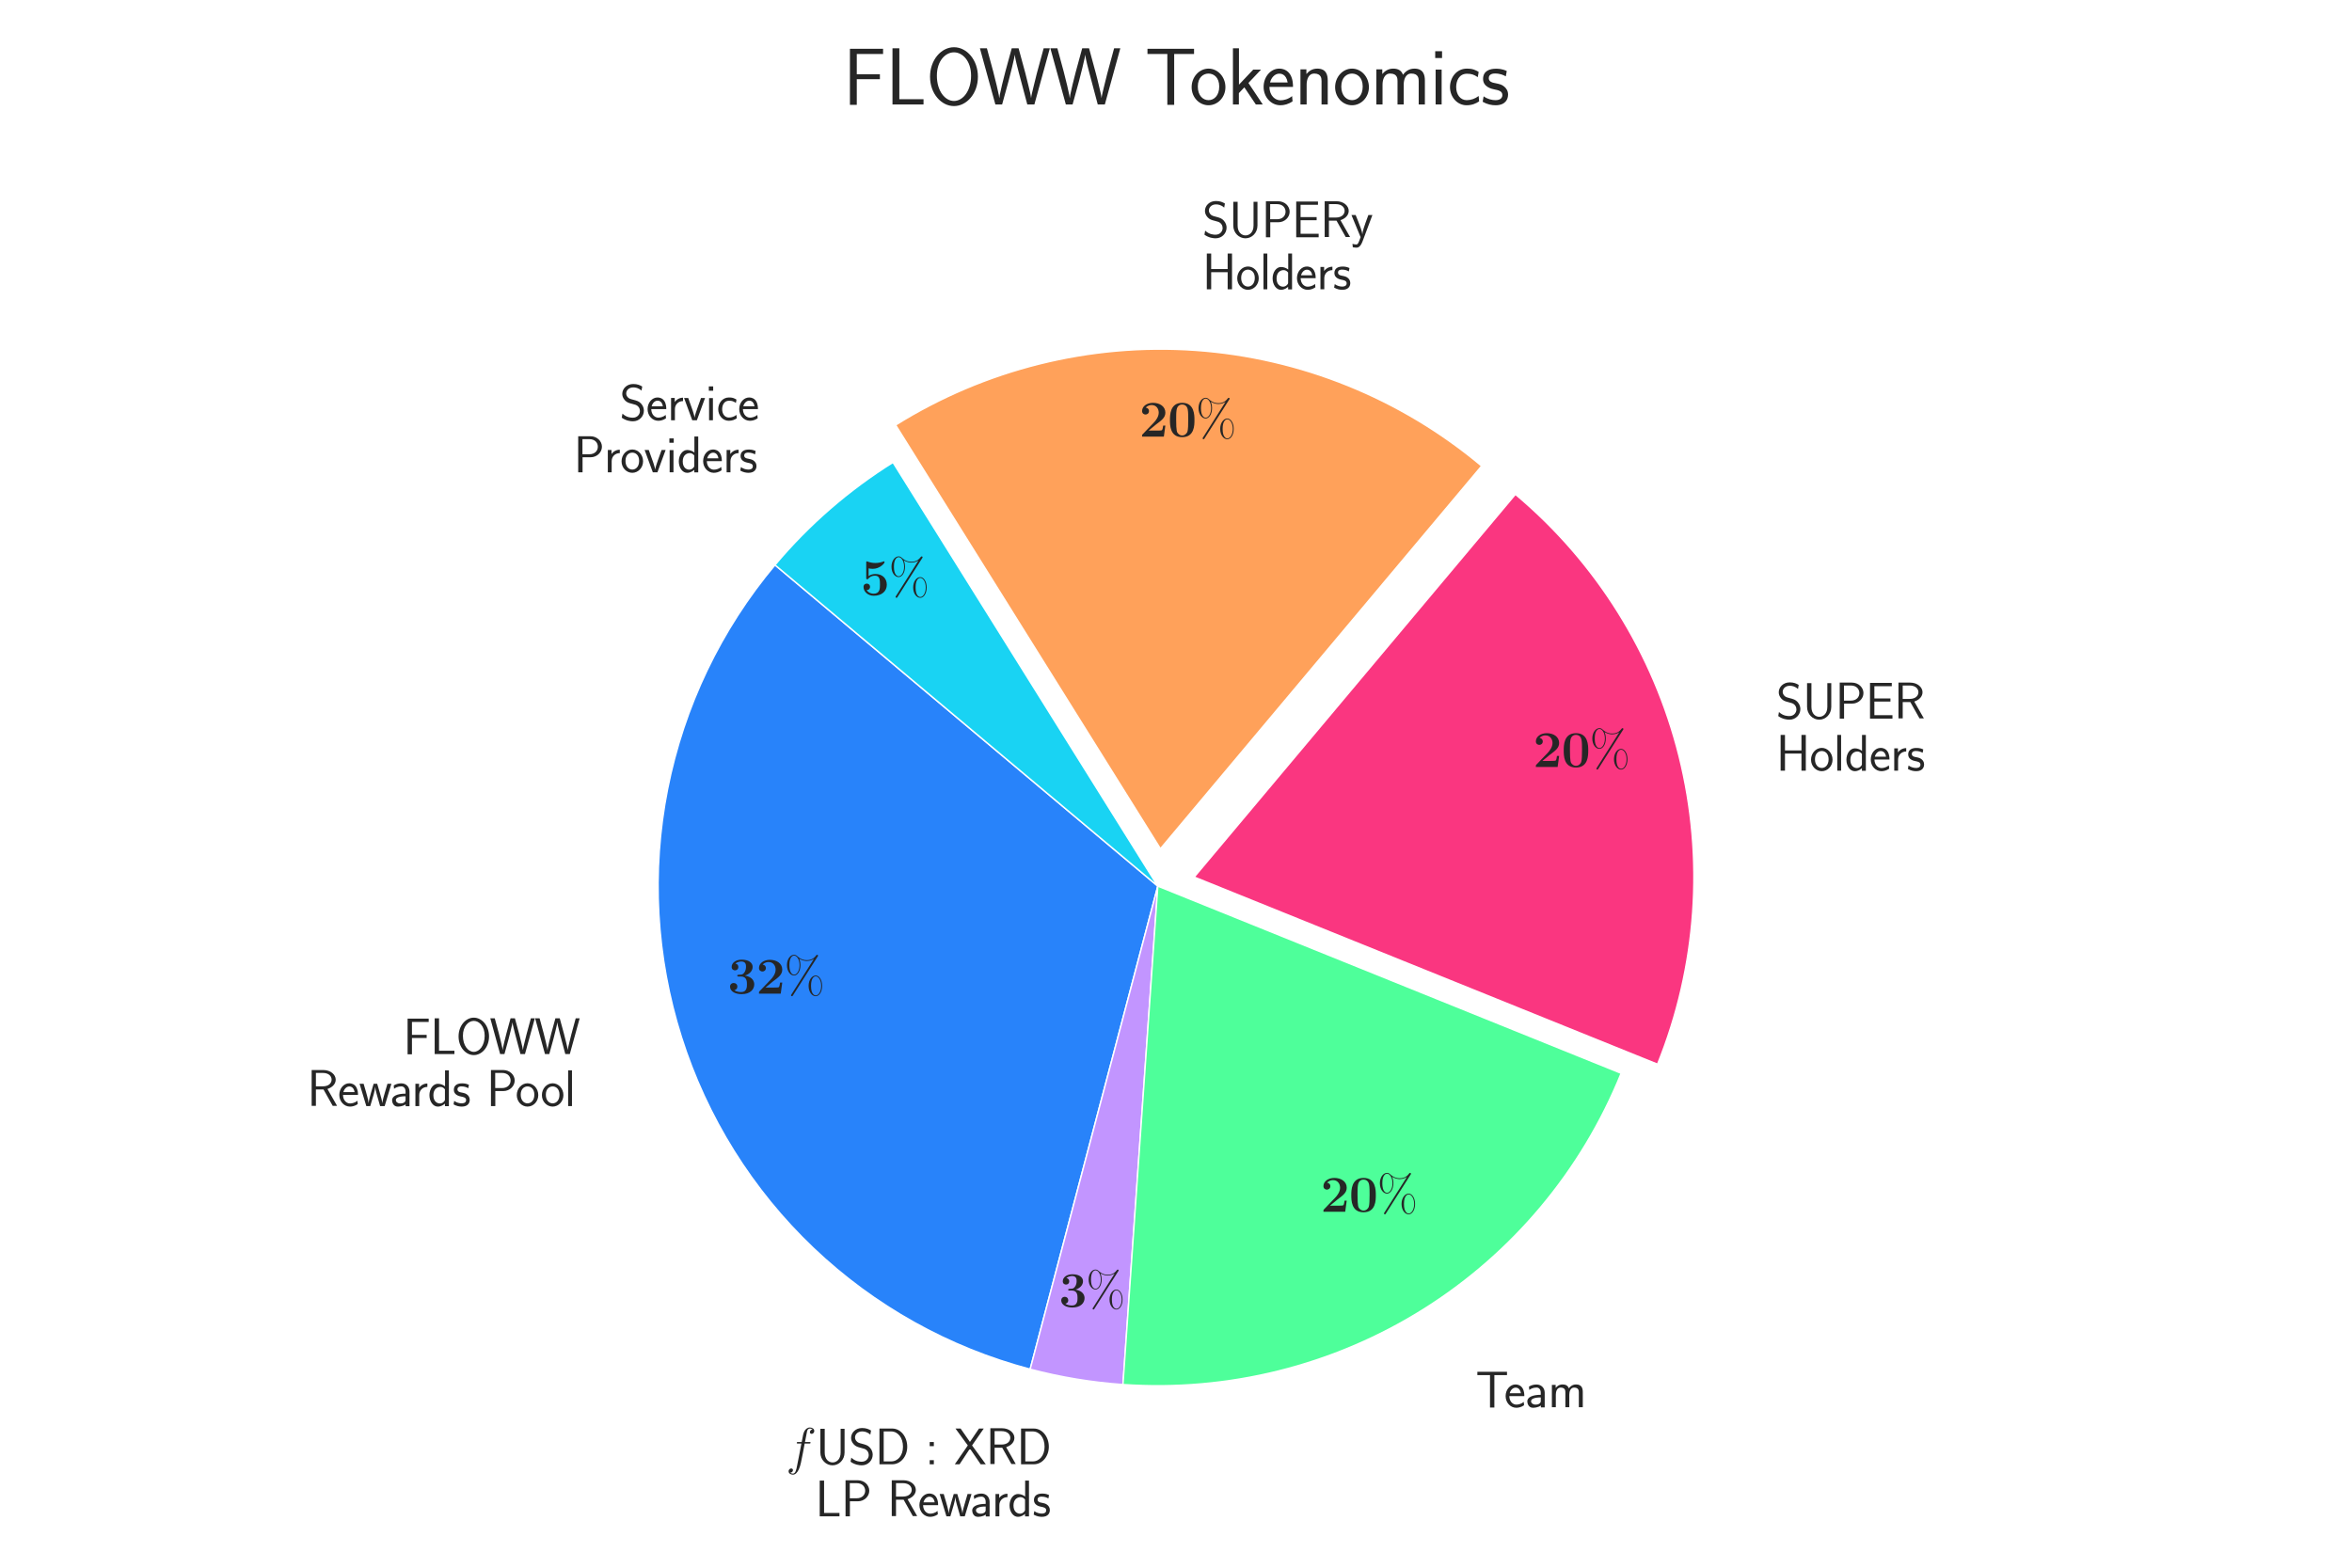 <?xml version="1.0" encoding="utf-8" standalone="no"?>
<!DOCTYPE svg PUBLIC "-//W3C//DTD SVG 1.1//EN"
  "http://www.w3.org/Graphics/SVG/1.1/DTD/svg11.dtd">
<svg xmlns:xlink="http://www.w3.org/1999/xlink" width="648pt" height="432pt" viewBox="0 0 648 432" xmlns="http://www.w3.org/2000/svg" version="1.1">
 <defs>
  <style type="text/css">*{stroke-linejoin: round; stroke-linecap: butt}</style>
 </defs>
 <g id="figure_1">
  <g id="patch_1">
   <path d="M 0 432 
L 648 432 
L 648 0 
L 0 0 
z
" style="fill: #ffffff"/>
  </g>
  <g id="axes_1">
   <g id="matplotlib.axis_1"/>
   <g id="matplotlib.axis_2"/>
   <g id="patch_2">
    <path d="M 213.519 155.684 
C 198.612 173.448 188.433 194.694 183.929 217.442 
C 179.425 240.19 180.74 263.712 187.752 285.817 
C 194.763 307.921 207.248 327.9 224.041 343.892 
C 240.835 359.884 261.399 371.377 283.82 377.301 
L 318.991 244.185 
z
" style="fill: #2883fa; stroke: #ffffff; stroke-width: 0.39; stroke-linejoin: miter"/>
   </g>
   <g id="patch_3">
    <path d="M 283.82 377.301 
C 288.003 378.406 292.235 379.314 296.503 380.02 
C 300.771 380.727 305.07 381.232 309.386 381.534 
L 318.991 244.185 
z
" style="fill: #c295ff; stroke: #ffffff; stroke-width: 0.39; stroke-linejoin: miter"/>
   </g>
   <g id="patch_4">
    <path d="M 309.386 381.534 
C 338.387 383.562 367.298 376.353 391.952 360.948 
C 416.606 345.542 435.758 322.717 446.649 295.762 
L 318.991 244.185 
z
" style="fill: #4eff9a; stroke: #ffffff; stroke-width: 0.39; stroke-linejoin: miter"/>
   </g>
   <g id="patch_5">
    <path d="M 456.668 293.264 
C 467.559 266.31 469.637 236.586 462.604 208.378 
C 455.571 180.17 439.782 154.902 417.512 136.215 
L 329.01 241.687 
z
" style="fill: #fa3680; stroke: #ffffff; stroke-width: 0.39; stroke-linejoin: miter"/>
   </g>
   <g id="patch_6">
    <path d="M 408.212 128.412 
C 385.942 109.725 358.316 98.563 329.315 96.535 
C 300.315 94.508 271.404 101.716 246.75 117.121 
L 319.711 233.884 
z
" style="fill: #ffa15a; stroke: #ffffff; stroke-width: 0.39; stroke-linejoin: miter"/>
   </g>
   <g id="patch_7">
    <path d="M 246.029 127.423 
C 239.912 131.245 234.105 135.542 228.662 140.274 
C 223.218 145.006 218.155 150.158 213.519 155.684 
L 318.991 244.185 
z
" style="fill: #19d3f3; stroke: #ffffff; stroke-width: 0.39; stroke-linejoin: miter"/>
   </g>
   <g id="text_1">
    <!-- FLOWW -->
    <g style="fill: #262626" transform="translate(111.041 290.462) scale(0.14 -0.14)">
     <defs>
      <path id="CMSS17-46" d="M 2918 1984 
L 2918 2373 
L 1101 2373 
L 1101 3968 
L 1882 3968 
C 1958 3968 2035 3968 2112 3968 
L 3168 3968 
L 3168 4375 
L 563 4375 
L 563 -32 
L 1101 -32 
L 1101 1984 
L 2918 1984 
z
" transform="scale(0.016)"/>
      <path id="CMSS17-4c" d="M 1670 414 
C 1594 414 1517 414 1440 414 
L 1101 414 
L 1101 4416 
L 563 4416 
L 563 0 
L 3002 0 
L 3002 414 
L 1670 414 
z
" transform="scale(0.016)"/>
      <path id="CMSS17-4f" d="M 4096 2178 
C 4096 3503 3219 4497 2214 4497 
C 1210 4497 333 3497 333 2178 
C 333 847 1222 -128 2214 -128 
C 3206 -128 4096 847 4096 2178 
z
M 2214 273 
C 1510 273 870 1057 870 2261 
C 870 3433 1549 4096 2214 4096 
C 2880 4096 3558 3433 3558 2261 
C 3558 1051 2912 273 2214 273 
z
" transform="scale(0.016)"/>
      <path id="CMSS17-57" d="M 5581 4416 
L 5094 4416 
L 4557 2437 
C 4474 2118 4397 1801 4320 1482 
C 4205 1011 4122 681 4109 515 
L 4102 515 
C 4090 687 4006 1049 3904 1457 
C 3827 1795 3744 2131 3654 2462 
L 3123 4416 
L 2586 4416 
L 2080 2562 
L 1824 1549 
C 1632 747 1626 632 1613 505 
L 1606 505 
C 1606 543 1581 753 1402 1498 
C 1312 1868 1222 2244 1126 2601 
L 634 4416 
L 83 4416 
L 1299 0 
L 1830 0 
L 2336 1839 
L 2592 2851 
C 2765 3564 2803 3742 2816 3901 
L 2822 3901 
C 2822 3876 2880 3474 3130 2545 
L 3808 0 
L 4365 0 
L 5581 4416 
z
" transform="scale(0.016)"/>
     </defs>
     <use xlink:href="#CMSS17-46" transform="scale(0.996)"/>
     <use xlink:href="#CMSS17-4c" transform="translate(53.29 0) scale(0.996)"/>
     <use xlink:href="#CMSS17-4f" transform="translate(103.977 0) scale(0.996)"/>
     <use xlink:href="#CMSS17-57" transform="translate(170.398 0) scale(0.996)"/>
     <use xlink:href="#CMSS17-57" transform="translate(258.641 0) scale(0.996)"/>
    </g>
    <!-- Rewards Pool -->
    <g style="fill: #262626" transform="translate(84.594 304.797) scale(0.14 -0.14)">
     <defs>
      <path id="CMSS17-52" d="M 2522 2109 
L 2534 2115 
C 3533 2459 3539 3147 3539 3268 
C 3539 3873 2925 4453 2003 4453 
L 570 4453 
L 570 32 
L 1094 32 
L 1094 2048 
L 2035 2048 
L 3168 32 
L 3706 32 
L 2522 2109 
z
M 1094 2437 
L 1094 4096 
L 1933 4096 
C 2746 4096 3034 3637 3034 3267 
C 3034 2922 2778 2437 1933 2437 
L 1094 2437 
z
" transform="scale(0.016)"/>
      <path id="CMSS17-65" d="M 2502 1377 
C 2502 1590 2490 2003 2285 2345 
C 2061 2713 1696 2816 1421 2816 
C 755 2816 192 2188 192 1375 
C 192 582 774 -64 1510 -64 
C 1798 -64 2150 19 2470 248 
C 2470 274 2458 414 2451 420 
C 2451 433 2432 630 2432 656 
C 2125 407 1773 325 1517 325 
C 1107 325 666 667 646 1377 
L 2502 1377 
z
M 698 1728 
C 781 2084 1062 2421 1421 2421 
C 1517 2421 1965 2421 2080 1728 
L 698 1728 
z
" transform="scale(0.016)"/>
      <path id="CMSS17-77" d="M 4013 2752 
L 3526 2752 
L 3187 1601 
C 3117 1358 2918 685 2893 371 
L 2886 371 
C 2874 564 2765 1024 2586 1633 
L 2259 2752 
L 1818 2752 
L 1498 1658 
C 1338 1101 1216 627 1203 371 
L 1197 371 
C 1171 749 909 1633 870 1773 
L 582 2752 
L 83 2752 
L 915 0 
L 1402 0 
C 1734 1096 1990 1943 2010 2370 
C 2022 2160 2131 1707 2195 1484 
L 2618 0 
L 3181 0 
L 4013 2752 
z
" transform="scale(0.016)"/>
      <path id="CMSS17-61" d="M 2406 1791 
C 2406 2392 1978 2808 1402 2808 
C 1120 2808 813 2757 461 2553 
L 499 2135 
C 659 2248 934 2432 1395 2432 
C 1722 2432 1920 2180 1920 1782 
L 1920 1536 
C 896 1536 256 1238 256 726 
C 256 461 416 -64 947 -64 
C 1043 -64 1562 -64 1933 217 
L 1933 -19 
L 2406 -19 
L 2406 1791 
z
M 1920 816 
C 1920 701 1920 548 1728 434 
C 1562 325 1350 325 1261 325 
C 941 325 723 511 723 744 
C 723 1211 1722 1211 1920 1211 
L 1920 816 
z
" transform="scale(0.016)"/>
      <path id="CMSS17-72" d="M 954 1363 
C 954 1965 1395 2368 1958 2368 
L 1958 2789 
C 1549 2789 1165 2585 934 2253 
L 934 2758 
L 480 2758 
L 480 0 
L 954 0 
L 954 1363 
z
" transform="scale(0.016)"/>
      <path id="CMSS17-64" d="M 2611 4416 
L 2138 4416 
L 2138 2438 
C 1939 2603 1613 2756 1254 2756 
C 672 2756 211 2131 211 1347 
C 211 562 666 -64 1235 -64 
C 1677 -64 1971 172 2125 306 
L 2125 -13 
L 2611 -13 
L 2611 4416 
z
M 2125 836 
C 2125 747 2125 653 1926 482 
C 1798 375 1645 325 1498 325 
C 1152 325 698 576 698 1340 
C 698 2134 1210 2368 1562 2368 
C 1798 2368 1990 2254 2125 2065 
L 2125 836 
z
" transform="scale(0.016)"/>
      <path id="CMSS17-73" d="M 2061 2627 
C 1683 2807 1389 2807 1197 2807 
C 742 2807 198 2648 198 2003 
C 198 1359 902 1218 1094 1179 
C 1389 1122 1715 1058 1715 740 
C 1715 337 1254 337 1171 337 
C 915 337 563 407 243 638 
L 166 210 
C 531 0 883 -64 1178 -64 
C 1965 -64 2163 416 2163 781 
C 2163 1094 1984 1305 1862 1401 
C 1651 1568 1574 1587 1050 1696 
C 960 1709 646 1779 646 2066 
C 646 2432 1050 2432 1139 2432 
C 1555 2432 1811 2303 1984 2208 
L 2061 2627 
z
" transform="scale(0.016)"/>
      <path id="CMSS17-50" d="M 2106 1856 
C 2874 1856 3501 2453 3501 3158 
C 3501 3850 2899 4453 2067 4453 
L 570 4453 
L 570 0 
L 1107 0 
L 1107 1856 
L 2106 1856 
z
M 1926 4096 
C 2669 4096 2995 3627 2995 3157 
C 2995 2720 2694 2226 1926 2226 
L 1094 2226 
L 1094 4096 
L 1926 4096 
z
" transform="scale(0.016)"/>
      <path id="CMSS17-6f" d="M 2829 1356 
C 2829 2176 2221 2816 1504 2816 
C 768 2816 173 2157 173 1356 
C 173 544 787 -64 1498 -64 
C 2227 -64 2829 563 2829 1356 
z
M 1504 337 
C 1050 337 659 709 659 1408 
C 659 2151 1114 2427 1498 2427 
C 1914 2427 2342 2126 2342 1408 
C 2342 683 1926 337 1504 337 
z
" transform="scale(0.016)"/>
      <path id="CMSS17-6c" d="M 947 4416 
L 474 4416 
L 474 0 
L 947 0 
L 947 4416 
z
" transform="scale(0.016)"/>
     </defs>
     <use xlink:href="#CMSS17-52" transform="scale(0.996)"/>
     <use xlink:href="#CMSS17-65" transform="translate(60.416 0) scale(0.996)"/>
     <use xlink:href="#CMSS17-77" transform="translate(102.055 0) scale(0.996)"/>
     <use xlink:href="#CMSS17-61" transform="translate(163.272 0) scale(0.996)"/>
     <use xlink:href="#CMSS17-72" transform="translate(205.592 0) scale(0.996)"/>
     <use xlink:href="#CMSS17-64" transform="translate(237.501 0) scale(0.996)"/>
     <use xlink:href="#CMSS17-73" transform="translate(285.706 0) scale(0.996)"/>
     <use xlink:href="#CMSS17-50" transform="translate(352.849 0) scale(0.996)"/>
     <use xlink:href="#CMSS17-6f" transform="translate(409.982 0) scale(0.996)"/>
     <use xlink:href="#CMSS17-6f" transform="translate(459.428 0) scale(0.996)"/>
     <use xlink:href="#CMSS17-6c" transform="translate(506.272 0) scale(0.996)"/>
    </g>
   </g>
   <g id="text_2">
    <!-- $\bf{32}\%$ -->
    <g style="fill: #262626" transform="translate(200.463 273.81) scale(0.14 -0.14)">
     <defs>
      <path id="CMBX12-33" d="M 1670 2112 
C 2387 2112 2387 1454 2387 1151 
C 2387 866 2387 196 1696 196 
C 1562 196 1139 196 832 424 
C 1107 481 1203 678 1203 868 
C 1203 1128 1018 1312 755 1312 
C 486 1312 301 1128 301 862 
C 301 278 941 -64 1728 -64 
C 2784 -64 3290 513 3290 1147 
C 3290 1459 3130 2061 2138 2232 
C 2701 2406 3091 2804 3091 3310 
C 3091 3792 2630 4197 1741 4197 
C 1024 4197 499 3818 499 3298 
C 499 2977 749 2874 915 2874 
C 1101 2874 1325 2996 1325 3292 
C 1325 3441 1261 3659 960 3704 
C 1229 3968 1664 3968 1702 3968 
C 2272 3968 2272 3522 2272 3329 
C 2272 3135 2246 2837 2042 2573 
C 1875 2352 1709 2340 1466 2340 
C 1389 2321 1261 2321 1235 2309 
C 1197 2290 1197 2245 1197 2220 
C 1197 2112 1235 2112 1363 2112 
L 1670 2112 
z
" transform="scale(0.016)"/>
      <path id="CMBX12-32" d="M 3232 1368 
L 2963 1368 
C 2944 1234 2899 858 2803 795 
C 2752 750 2253 750 2157 750 
L 1165 750 
C 1408 954 1990 1438 2086 1509 
C 2797 2038 3232 2362 3232 2974 
C 3232 3725 2547 4178 1702 4178 
C 979 4178 358 3770 358 3165 
C 358 2827 634 2732 781 2732 
C 979 2732 1210 2865 1210 3159 
C 1210 3427 1011 3560 813 3586 
C 1069 3879 1408 3904 1542 3904 
C 2131 3904 2413 3427 2413 2968 
C 2413 2471 2074 2013 1811 1739 
L 422 293 
C 358 235 358 223 358 108 
L 358 0 
L 3046 0 
L 3232 1368 
z
" transform="scale(0.016)"/>
      <path id="CMR17-25" d="M 4640 959 
C 4640 1698 4275 2240 3846 2240 
C 3411 2240 2970 1736 2970 959 
C 2970 183 3405 -320 3846 -320 
C 4275 -320 4640 215 4640 959 
z
M 3853 -218 
C 3686 -218 3270 -66 3270 959 
C 3270 1991 3686 2138 3853 2138 
C 4205 2138 4525 1634 4525 959 
C 4525 285 4205 -218 3853 -218 
z
M 4083 4577 
C 4128 4647 4134 4653 4134 4685 
C 4134 4761 4077 4800 4026 4800 
C 3962 4800 3936 4756 3891 4706 
C 3520 4190 3008 4134 2746 4134 
C 2106 4134 1715 4494 1594 4607 
C 1510 4682 1389 4800 1171 4800 
C 736 4800 294 4296 294 3519 
C 294 2743 730 2240 1171 2240 
C 1600 2240 1965 2778 1965 3527 
C 1965 3969 1830 4270 1811 4308 
C 2202 4064 2586 4032 2752 4032 
C 3162 4032 3456 4183 3616 4289 
L 3622 4283 
L 858 -84 
C 800 -174 800 -187 800 -206 
C 800 -276 858 -320 915 -320 
C 973 -320 992 -289 1037 -218 
L 4083 4577 
z
M 1178 2342 
C 1011 2342 595 2494 595 3519 
C 595 4551 1011 4698 1178 4698 
C 1530 4698 1850 4194 1850 3519 
C 1850 2845 1530 2342 1178 2342 
z
" transform="scale(0.016)"/>
     </defs>
     <use xlink:href="#CMBX12-33" transform="scale(0.996)"/>
     <use xlink:href="#CMBX12-32" transform="translate(56.04 0) scale(0.996)"/>
     <use xlink:href="#CMR17-25" transform="translate(112.08 0) scale(0.996)"/>
    </g>
    <!-- \fontsize{12}{0} -->
    <g style="fill: #262626" transform="translate(213.999 288.145) scale(0.14 -0.14)"/>
   </g>
   <g id="text_3">
    <!-- $f$USD : XRD -->
    <g style="fill: #262626" transform="translate(216.541 403.507) scale(0.14 -0.14)">
     <defs>
      <path id="CMMI12-66" d="M 2854 2566 
C 2982 2566 3034 2566 3034 2688 
C 3034 2752 2982 2752 2867 2752 
L 2349 2752 
C 2470 3429 2560 3897 2611 4107 
C 2650 4265 2784 4416 2950 4416 
C 3085 4416 3219 4358 3283 4298 
C 3034 4272 2957 4082 2957 3969 
C 2957 3837 3053 3759 3174 3759 
C 3302 3759 3494 3870 3494 4119 
C 3494 4393 3226 4544 2944 4544 
C 2669 4544 2400 4334 2272 4078 
C 2157 3848 2093 3611 1946 2752 
L 1517 2752 
C 1395 2752 1331 2752 1331 2637 
C 1331 2566 1370 2566 1498 2566 
L 1907 2566 
C 1792 1976 1530 542 1382 -137 
C 1274 -689 1178 -1152 858 -1152 
C 838 -1152 653 -1152 538 -1031 
C 864 -1005 864 -726 864 -720 
C 864 -593 768 -517 646 -517 
C 518 -517 326 -625 326 -867 
C 326 -1140 608 -1280 858 -1280 
C 1510 -1280 1779 -118 1850 199 
C 1965 688 2278 2376 2310 2566 
L 2854 2566 
z
" transform="scale(0.016)"/>
      <path id="CMSS17-55" d="M 3552 4384 
L 3066 4384 
L 3066 1449 
C 3066 604 2547 229 2074 229 
C 1587 229 1101 623 1101 1443 
L 1101 4384 
L 563 4384 
L 563 1454 
C 563 539 1274 -128 2067 -128 
C 2861 -128 3552 539 3552 1454 
L 3552 4384 
z
" transform="scale(0.016)"/>
      <path id="CMSS17-53" d="M 2797 4169 
C 2515 4334 2208 4480 1690 4480 
C 864 4480 333 3879 333 3266 
C 333 3025 403 2753 653 2475 
C 902 2196 1184 2121 1542 2033 
C 1690 1994 1939 1924 1984 1906 
C 2342 1767 2515 1444 2515 1140 
C 2515 742 2202 318 1645 318 
C 1453 318 890 318 358 819 
L 269 318 
C 794 -64 1363 -128 1651 -128 
C 2438 -128 3002 488 3002 1186 
C 3002 1440 2925 1763 2656 2061 
C 2394 2347 2163 2410 1638 2549 
C 1338 2626 1146 2677 986 2873 
C 877 3013 819 3146 819 3317 
C 819 3673 1126 4060 1690 4060 
C 1971 4060 2336 4002 2707 3660 
L 2797 4169 
z
" transform="scale(0.016)"/>
      <path id="CMSS17-44" d="M 570 4416 
L 570 0 
L 2144 0 
C 3194 0 4000 980 4000 2170 
C 4000 3398 3194 4416 2144 4416 
L 570 4416 
z
M 1094 357 
L 1094 4059 
L 2003 4059 
C 2861 4059 3475 3277 3475 2170 
C 3475 1107 2867 357 2003 357 
L 1094 357 
z
" transform="scale(0.016)"/>
      <path id="CMSS17-3a" d="M 1088 2749 
L 576 2749 
L 576 2240 
L 1088 2240 
L 1088 2749 
z
M 576 510 
L 576 0 
L 1088 0 
L 1088 510 
L 576 510 
z
" transform="scale(0.016)"/>
      <path id="CMSS17-58" d="M 2214 2329 
L 3661 4416 
L 3072 4416 
L 1952 2762 
L 800 4416 
L 166 4416 
L 1690 2329 
L 83 0 
L 672 0 
L 1952 1941 
L 3277 0 
L 3910 0 
L 2214 2329 
z
" transform="scale(0.016)"/>
     </defs>
     <use xlink:href="#CMMI12-66" transform="scale(0.996)"/>
     <use xlink:href="#CMSS17-55" transform="translate(58.72 0) scale(0.996)"/>
     <use xlink:href="#CMSS17-53" transform="translate(122.86 0) scale(0.996)"/>
     <use xlink:href="#CMSS17-44" transform="translate(174.909 0) scale(0.996)"/>
     <use xlink:href="#CMSS17-3a" transform="translate(273.681 0) scale(0.996)"/>
     <use xlink:href="#CMSS17-58" transform="translate(330.934 0) scale(0.996)"/>
     <use xlink:href="#CMSS17-52" transform="translate(393.152 0) scale(0.996)"/>
     <use xlink:href="#CMSS17-44" transform="translate(453.568 0) scale(0.996)"/>
    </g>
    <!-- LP Rewards -->
    <g style="fill: #262626" transform="translate(224.588 417.842) scale(0.14 -0.14)">
     <use xlink:href="#CMSS17-4c" transform="scale(0.996)"/>
     <use xlink:href="#CMSS17-50" transform="translate(50.687 0) scale(0.996)"/>
     <use xlink:href="#CMSS17-52" transform="translate(141.652 0) scale(0.996)"/>
     <use xlink:href="#CMSS17-65" transform="translate(202.068 0) scale(0.996)"/>
     <use xlink:href="#CMSS17-77" transform="translate(243.707 0) scale(0.996)"/>
     <use xlink:href="#CMSS17-61" transform="translate(304.924 0) scale(0.996)"/>
     <use xlink:href="#CMSS17-72" transform="translate(347.243 0) scale(0.996)"/>
     <use xlink:href="#CMSS17-64" transform="translate(379.153 0) scale(0.996)"/>
     <use xlink:href="#CMSS17-73" transform="translate(427.358 0) scale(0.996)"/>
    </g>
   </g>
   <g id="text_4">
    <!-- $\bf{3}\%$ -->
    <g style="fill: #262626" transform="translate(291.731 360.171) scale(0.135 -0.135)">
     <use xlink:href="#CMBX12-33" transform="scale(0.996)"/>
     <use xlink:href="#CMR17-25" transform="translate(56.04 0) scale(0.996)"/>
    </g>
    <!-- \fontsize{12}{0} -->
    <g style="fill: #262626" transform="translate(301.001 373.994) scale(0.135 -0.135)"/>
   </g>
   <g id="text_5">
    <!-- Team -->
    <g style="fill: #262626" transform="translate(406.544 387.787) scale(0.14 -0.14)">
     <defs>
      <path id="CMSS17-54" d="M 2317 3968 
L 2848 3968 
C 2925 3968 3002 3968 3078 3968 
L 3878 3968 
L 3878 4376 
L 218 4376 
L 218 3968 
L 1018 3968 
C 1094 3968 1171 3968 1248 3968 
L 1779 3968 
L 1779 -32 
L 2317 -32 
L 2317 3968 
z
" transform="scale(0.016)"/>
      <path id="CMSS17-6d" d="M 4288 1877 
C 4288 2308 4179 2816 3462 2816 
C 2982 2816 2694 2516 2566 2331 
C 2451 2670 2182 2816 1798 2816 
C 1363 2816 1088 2568 941 2389 
L 941 2758 
L 474 2758 
L 474 0 
L 960 0 
L 960 1559 
C 960 1939 1101 2428 1555 2428 
C 2138 2428 2138 2016 2138 1829 
L 2138 0 
L 2624 0 
L 2624 1559 
C 2624 1939 2765 2428 3219 2428 
C 3802 2428 3802 2016 3802 1829 
L 3802 0 
L 4288 0 
L 4288 1877 
z
" transform="scale(0.016)"/>
     </defs>
     <use xlink:href="#CMSS17-54" transform="scale(0.996)"/>
     <use xlink:href="#CMSS17-65" transform="translate(56.012 0) scale(0.996)"/>
     <use xlink:href="#CMSS17-61" transform="translate(97.651 0) scale(0.996)"/>
     <use xlink:href="#CMSS17-6d" transform="translate(142.573 0) scale(0.996)"/>
    </g>
   </g>
   <g id="text_6">
    <!-- $\bf{20}\%$ -->
    <g style="fill: #262626" transform="translate(363.824 333.915) scale(0.14 -0.14)">
     <defs>
      <path id="CMBX12-30" d="M 3309 2038 
C 3309 2648 3309 4178 1798 4178 
C 282 4178 282 2654 282 2038 
C 282 1428 282 -64 1792 -64 
C 3302 -64 3309 1409 3309 2038 
z
M 1798 146 
C 1594 146 1440 228 1312 362 
C 1152 521 1050 621 1050 2114 
C 1050 2559 1050 2964 1101 3295 
C 1190 3924 1651 3968 1792 3968 
C 1997 3968 2394 3873 2483 3340 
C 2541 3015 2541 2501 2541 2114 
C 2541 615 2445 527 2253 336 
C 2125 209 1952 146 1798 146 
z
" transform="scale(0.016)"/>
     </defs>
     <use xlink:href="#CMBX12-32" transform="scale(0.996)"/>
     <use xlink:href="#CMBX12-30" transform="translate(56.04 0) scale(0.996)"/>
     <use xlink:href="#CMR17-25" transform="translate(112.08 0) scale(0.996)"/>
    </g>
    <!-- \fontsize{12}{0} -->
    <g style="fill: #262626" transform="translate(377.36 348.25) scale(0.14 -0.14)"/>
   </g>
   <g id="text_7">
    <!-- SUPER -->
    <g style="fill: #262626" transform="translate(489.323 198.036) scale(0.14 -0.14)">
     <defs>
      <path id="CMSS17-45" d="M 1958 433 
C 1446 433 1216 433 1101 433 
L 1101 2107 
L 3085 2107 
L 3085 2496 
L 1101 2496 
L 1101 4009 
L 1926 4009 
C 2003 4009 2080 4009 2157 4009 
L 3251 4009 
L 3251 4416 
L 563 4416 
L 563 0 
L 3334 0 
L 3334 433 
L 1958 433 
z
" transform="scale(0.016)"/>
     </defs>
     <use xlink:href="#CMSS17-53" transform="scale(0.996)"/>
     <use xlink:href="#CMSS17-55" transform="translate(52.049 0) scale(0.996)"/>
     <use xlink:href="#CMSS17-50" transform="translate(116.188 0) scale(0.996)"/>
     <use xlink:href="#CMSS17-45" transform="translate(175.924 0) scale(0.996)"/>
     <use xlink:href="#CMSS17-52" transform="translate(231.816 0) scale(0.996)"/>
    </g>
    <!-- Holders -->
    <g style="fill: #262626" transform="translate(489.323 212.371) scale(0.14 -0.14)">
     <defs>
      <path id="CMSS17-48" d="M 3674 4416 
L 3136 4416 
L 3136 2501 
L 1101 2501 
L 1101 4416 
L 563 4416 
L 563 0 
L 1101 0 
L 1101 2112 
L 3136 2112 
L 3136 0 
L 3674 0 
L 3674 4416 
z
" transform="scale(0.016)"/>
     </defs>
     <use xlink:href="#CMSS17-48" transform="scale(0.996)"/>
     <use xlink:href="#CMSS17-6f" transform="translate(66.062 0) scale(0.996)"/>
     <use xlink:href="#CMSS17-6c" transform="translate(112.905 0) scale(0.996)"/>
     <use xlink:href="#CMSS17-64" transform="translate(135.086 0) scale(0.996)"/>
     <use xlink:href="#CMSS17-65" transform="translate(183.291 0) scale(0.996)"/>
     <use xlink:href="#CMSS17-72" transform="translate(224.93 0) scale(0.996)"/>
     <use xlink:href="#CMSS17-73" transform="translate(256.839 0) scale(0.996)"/>
    </g>
   </g>
   <g id="text_8">
    <!-- $\bf{20}\%$ -->
    <g style="fill: #262626" transform="translate(422.349 211.359) scale(0.14 -0.14)">
     <use xlink:href="#CMBX12-32" transform="scale(0.996)"/>
     <use xlink:href="#CMBX12-30" transform="translate(56.04 0) scale(0.996)"/>
     <use xlink:href="#CMR17-25" transform="translate(112.08 0) scale(0.996)"/>
    </g>
    <!-- \fontsize{12}{0} -->
    <g style="fill: #262626" transform="translate(435.885 225.694) scale(0.14 -0.14)"/>
   </g>
   <g id="text_9">
    <!-- SUPERy -->
    <g style="fill: #262626" transform="translate(331.236 65.385) scale(0.14 -0.14)">
     <defs>
      <path id="CMSS17-79" d="M 2675 2752 
L 2176 2752 
C 1632 1294 1446 702 1434 383 
L 1427 383 
C 1408 696 1126 1460 902 2007 
L 602 2752 
L 83 2752 
L 1216 13 
C 1146 -178 1043 -465 1011 -529 
C 870 -885 774 -885 672 -885 
C 646 -885 442 -885 211 -809 
L 250 -1229 
C 410 -1261 570 -1280 685 -1280 
C 845 -1280 1165 -1280 1459 -497 
L 2675 2752 
z
" transform="scale(0.016)"/>
     </defs>
     <use xlink:href="#CMSS17-53" transform="scale(0.996)"/>
     <use xlink:href="#CMSS17-55" transform="translate(52.049 0) scale(0.996)"/>
     <use xlink:href="#CMSS17-50" transform="translate(116.188 0) scale(0.996)"/>
     <use xlink:href="#CMSS17-45" transform="translate(175.924 0) scale(0.996)"/>
     <use xlink:href="#CMSS17-52" transform="translate(231.816 0) scale(0.996)"/>
     <use xlink:href="#CMSS17-79" transform="translate(292.232 0) scale(0.996)"/>
    </g>
    <!-- Holders -->
    <g style="fill: #262626" transform="translate(331.236 79.72) scale(0.14 -0.14)">
     <use xlink:href="#CMSS17-48" transform="scale(0.996)"/>
     <use xlink:href="#CMSS17-6f" transform="translate(66.062 0) scale(0.996)"/>
     <use xlink:href="#CMSS17-6c" transform="translate(112.905 0) scale(0.996)"/>
     <use xlink:href="#CMSS17-64" transform="translate(135.086 0) scale(0.996)"/>
     <use xlink:href="#CMSS17-65" transform="translate(183.291 0) scale(0.996)"/>
     <use xlink:href="#CMSS17-72" transform="translate(224.93 0) scale(0.996)"/>
     <use xlink:href="#CMSS17-73" transform="translate(256.839 0) scale(0.996)"/>
    </g>
   </g>
   <g id="text_10">
    <!-- $\bf{20}\%$ -->
    <g style="fill: #262626" transform="translate(313.858 120.325) scale(0.14 -0.14)">
     <use xlink:href="#CMBX12-32" transform="scale(0.996)"/>
     <use xlink:href="#CMBX12-30" transform="translate(56.04 0) scale(0.996)"/>
     <use xlink:href="#CMR17-25" transform="translate(112.08 0) scale(0.996)"/>
    </g>
    <!-- \fontsize{12}{0} -->
    <g style="fill: #262626" transform="translate(327.394 134.66) scale(0.14 -0.14)"/>
   </g>
   <g id="text_11">
    <!-- Service -->
    <g style="fill: #262626" transform="translate(170.699 115.811) scale(0.14 -0.14)">
     <defs>
      <path id="CMSS17-76" d="M 2675 2752 
L 2176 2752 
L 1747 1556 
C 1613 1165 1421 627 1389 352 
L 1382 352 
C 1370 468 1318 634 1286 749 
C 1248 890 1197 1056 1158 1172 
L 595 2752 
L 83 2752 
L 1094 0 
L 1664 0 
L 2675 2752 
z
" transform="scale(0.016)"/>
      <path id="CMSS17-69" d="M 979 4183 
L 442 4183 
L 442 3648 
L 979 3648 
L 979 4183 
z
M 947 2739 
L 474 2739 
L 474 0 
L 947 0 
L 947 2739 
z
" transform="scale(0.016)"/>
      <path id="CMSS17-63" d="M 2464 2541 
C 2464 2585 2170 2714 2093 2739 
C 1882 2816 1613 2816 1542 2816 
C 710 2816 211 2093 211 1363 
C 211 595 768 -64 1517 -64 
C 1946 -64 2253 76 2502 242 
L 2464 664 
C 2189 453 1869 337 1523 337 
C 1024 337 698 774 698 1369 
C 698 1831 909 2414 1549 2414 
C 1901 2414 2099 2343 2394 2145 
L 2464 2541 
z
" transform="scale(0.016)"/>
     </defs>
     <use xlink:href="#CMSS17-53" transform="scale(0.996)"/>
     <use xlink:href="#CMSS17-65" transform="translate(52.049 0) scale(0.996)"/>
     <use xlink:href="#CMSS17-72" transform="translate(93.687 0) scale(0.996)"/>
     <use xlink:href="#CMSS17-76" transform="translate(125.597 0) scale(0.996)"/>
     <use xlink:href="#CMSS17-69" transform="translate(168.597 0) scale(0.996)"/>
     <use xlink:href="#CMSS17-63" transform="translate(190.778 0) scale(0.996)"/>
     <use xlink:href="#CMSS17-65" transform="translate(232.417 0) scale(0.996)"/>
    </g>
    <!-- Providers -->
    <g style="fill: #262626" transform="translate(158.03 130.146) scale(0.14 -0.14)">
     <use xlink:href="#CMSS17-50" transform="scale(0.996)"/>
     <use xlink:href="#CMSS17-72" transform="translate(59.736 0) scale(0.996)"/>
     <use xlink:href="#CMSS17-6f" transform="translate(91.645 0) scale(0.996)"/>
     <use xlink:href="#CMSS17-76" transform="translate(138.489 0) scale(0.996)"/>
     <use xlink:href="#CMSS17-69" transform="translate(181.489 0) scale(0.996)"/>
     <use xlink:href="#CMSS17-64" transform="translate(203.67 0) scale(0.996)"/>
     <use xlink:href="#CMSS17-65" transform="translate(251.875 0) scale(0.996)"/>
     <use xlink:href="#CMSS17-72" transform="translate(293.514 0) scale(0.996)"/>
     <use xlink:href="#CMSS17-73" transform="translate(325.423 0) scale(0.996)"/>
    </g>
   </g>
   <g id="text_12">
    <!-- $\bf{5}\%$ -->
    <g style="fill: #262626" transform="translate(237.114 164.026) scale(0.14 -0.14)">
     <defs>
      <path id="CMBX12-35" d="M 986 3315 
C 1203 3264 1376 3264 1472 3264 
C 1626 3264 1990 3264 2419 3527 
C 2618 3647 2950 3936 2950 4083 
C 2950 4115 2950 4192 2874 4192 
C 2867 4192 2854 4192 2790 4159 
C 2496 4054 2182 3982 1824 3982 
C 1459 3982 1152 4052 851 4160 
C 806 4173 787 4186 768 4186 
C 691 4186 691 4122 691 4014 
L 691 2163 
C 691 2042 691 1972 819 1972 
C 883 1972 896 1979 947 2042 
C 1024 2132 1254 2414 1798 2414 
C 2387 2414 2387 1815 2387 1312 
C 2387 852 2387 190 1600 190 
C 1363 190 960 279 742 640 
C 1082 640 1165 895 1165 1035 
C 1165 1264 998 1435 762 1435 
C 570 1435 358 1321 358 1022 
C 358 470 864 -64 1626 -64 
C 2611 -64 3232 503 3232 1293 
C 3232 2070 2701 2624 1824 2624 
C 1568 2624 1261 2573 986 2369 
L 986 3315 
z
" transform="scale(0.016)"/>
     </defs>
     <use xlink:href="#CMBX12-35" transform="scale(0.996)"/>
     <use xlink:href="#CMR17-25" transform="translate(56.04 0) scale(0.996)"/>
    </g>
    <!-- \fontsize{12}{0} -->
    <g style="fill: #262626" transform="translate(246.728 178.361) scale(0.14 -0.14)"/>
   </g>
   <g id="text_13">
    <!-- FLOWW Tokenomics -->
    <g style="fill: #262626" transform="translate(232.192 28.781) scale(0.22 -0.22)">
     <defs>
      <path id="CMSS17-6b" d="M 1696 1688 
L 2688 2739 
L 2074 2739 
L 954 1554 
L 954 4416 
L 480 4416 
L 480 0 
L 947 0 
L 947 892 
L 1376 1344 
L 2278 0 
L 2822 0 
L 1696 1688 
z
" transform="scale(0.016)"/>
      <path id="CMSS17-6e" d="M 2618 1877 
C 2618 2283 2522 2816 1798 2816 
C 1389 2816 1120 2606 941 2389 
L 941 2758 
L 474 2758 
L 474 0 
L 960 0 
L 960 1559 
C 960 1964 1114 2428 1549 2428 
C 2112 2428 2131 2048 2131 1829 
L 2131 0 
L 2618 0 
L 2618 1877 
z
" transform="scale(0.016)"/>
     </defs>
     <use xlink:href="#CMSS17-46" transform="scale(0.996)"/>
     <use xlink:href="#CMSS17-4c" transform="translate(53.29 0) scale(0.996)"/>
     <use xlink:href="#CMSS17-4f" transform="translate(103.977 0) scale(0.996)"/>
     <use xlink:href="#CMSS17-57" transform="translate(170.398 0) scale(0.996)"/>
     <use xlink:href="#CMSS17-57" transform="translate(258.641 0) scale(0.996)"/>
     <use xlink:href="#CMSS17-54" transform="translate(378.112 0) scale(0.996)"/>
     <use xlink:href="#CMSS17-6f" transform="translate(434.124 0) scale(0.996)"/>
     <use xlink:href="#CMSS17-6b" transform="translate(480.968 0) scale(0.996)"/>
     <use xlink:href="#CMSS17-65" transform="translate(523.968 0) scale(0.996)"/>
     <use xlink:href="#CMSS17-6e" transform="translate(565.607 0) scale(0.996)"/>
     <use xlink:href="#CMSS17-6f" transform="translate(613.812 0) scale(0.996)"/>
     <use xlink:href="#CMSS17-6d" transform="translate(660.655 0) scale(0.996)"/>
     <use xlink:href="#CMSS17-69" transform="translate(734.884 0) scale(0.996)"/>
     <use xlink:href="#CMSS17-63" transform="translate(757.065 0) scale(0.996)"/>
     <use xlink:href="#CMSS17-73" transform="translate(798.704 0) scale(0.996)"/>
    </g>
   </g>
  </g>
 </g>
</svg>
